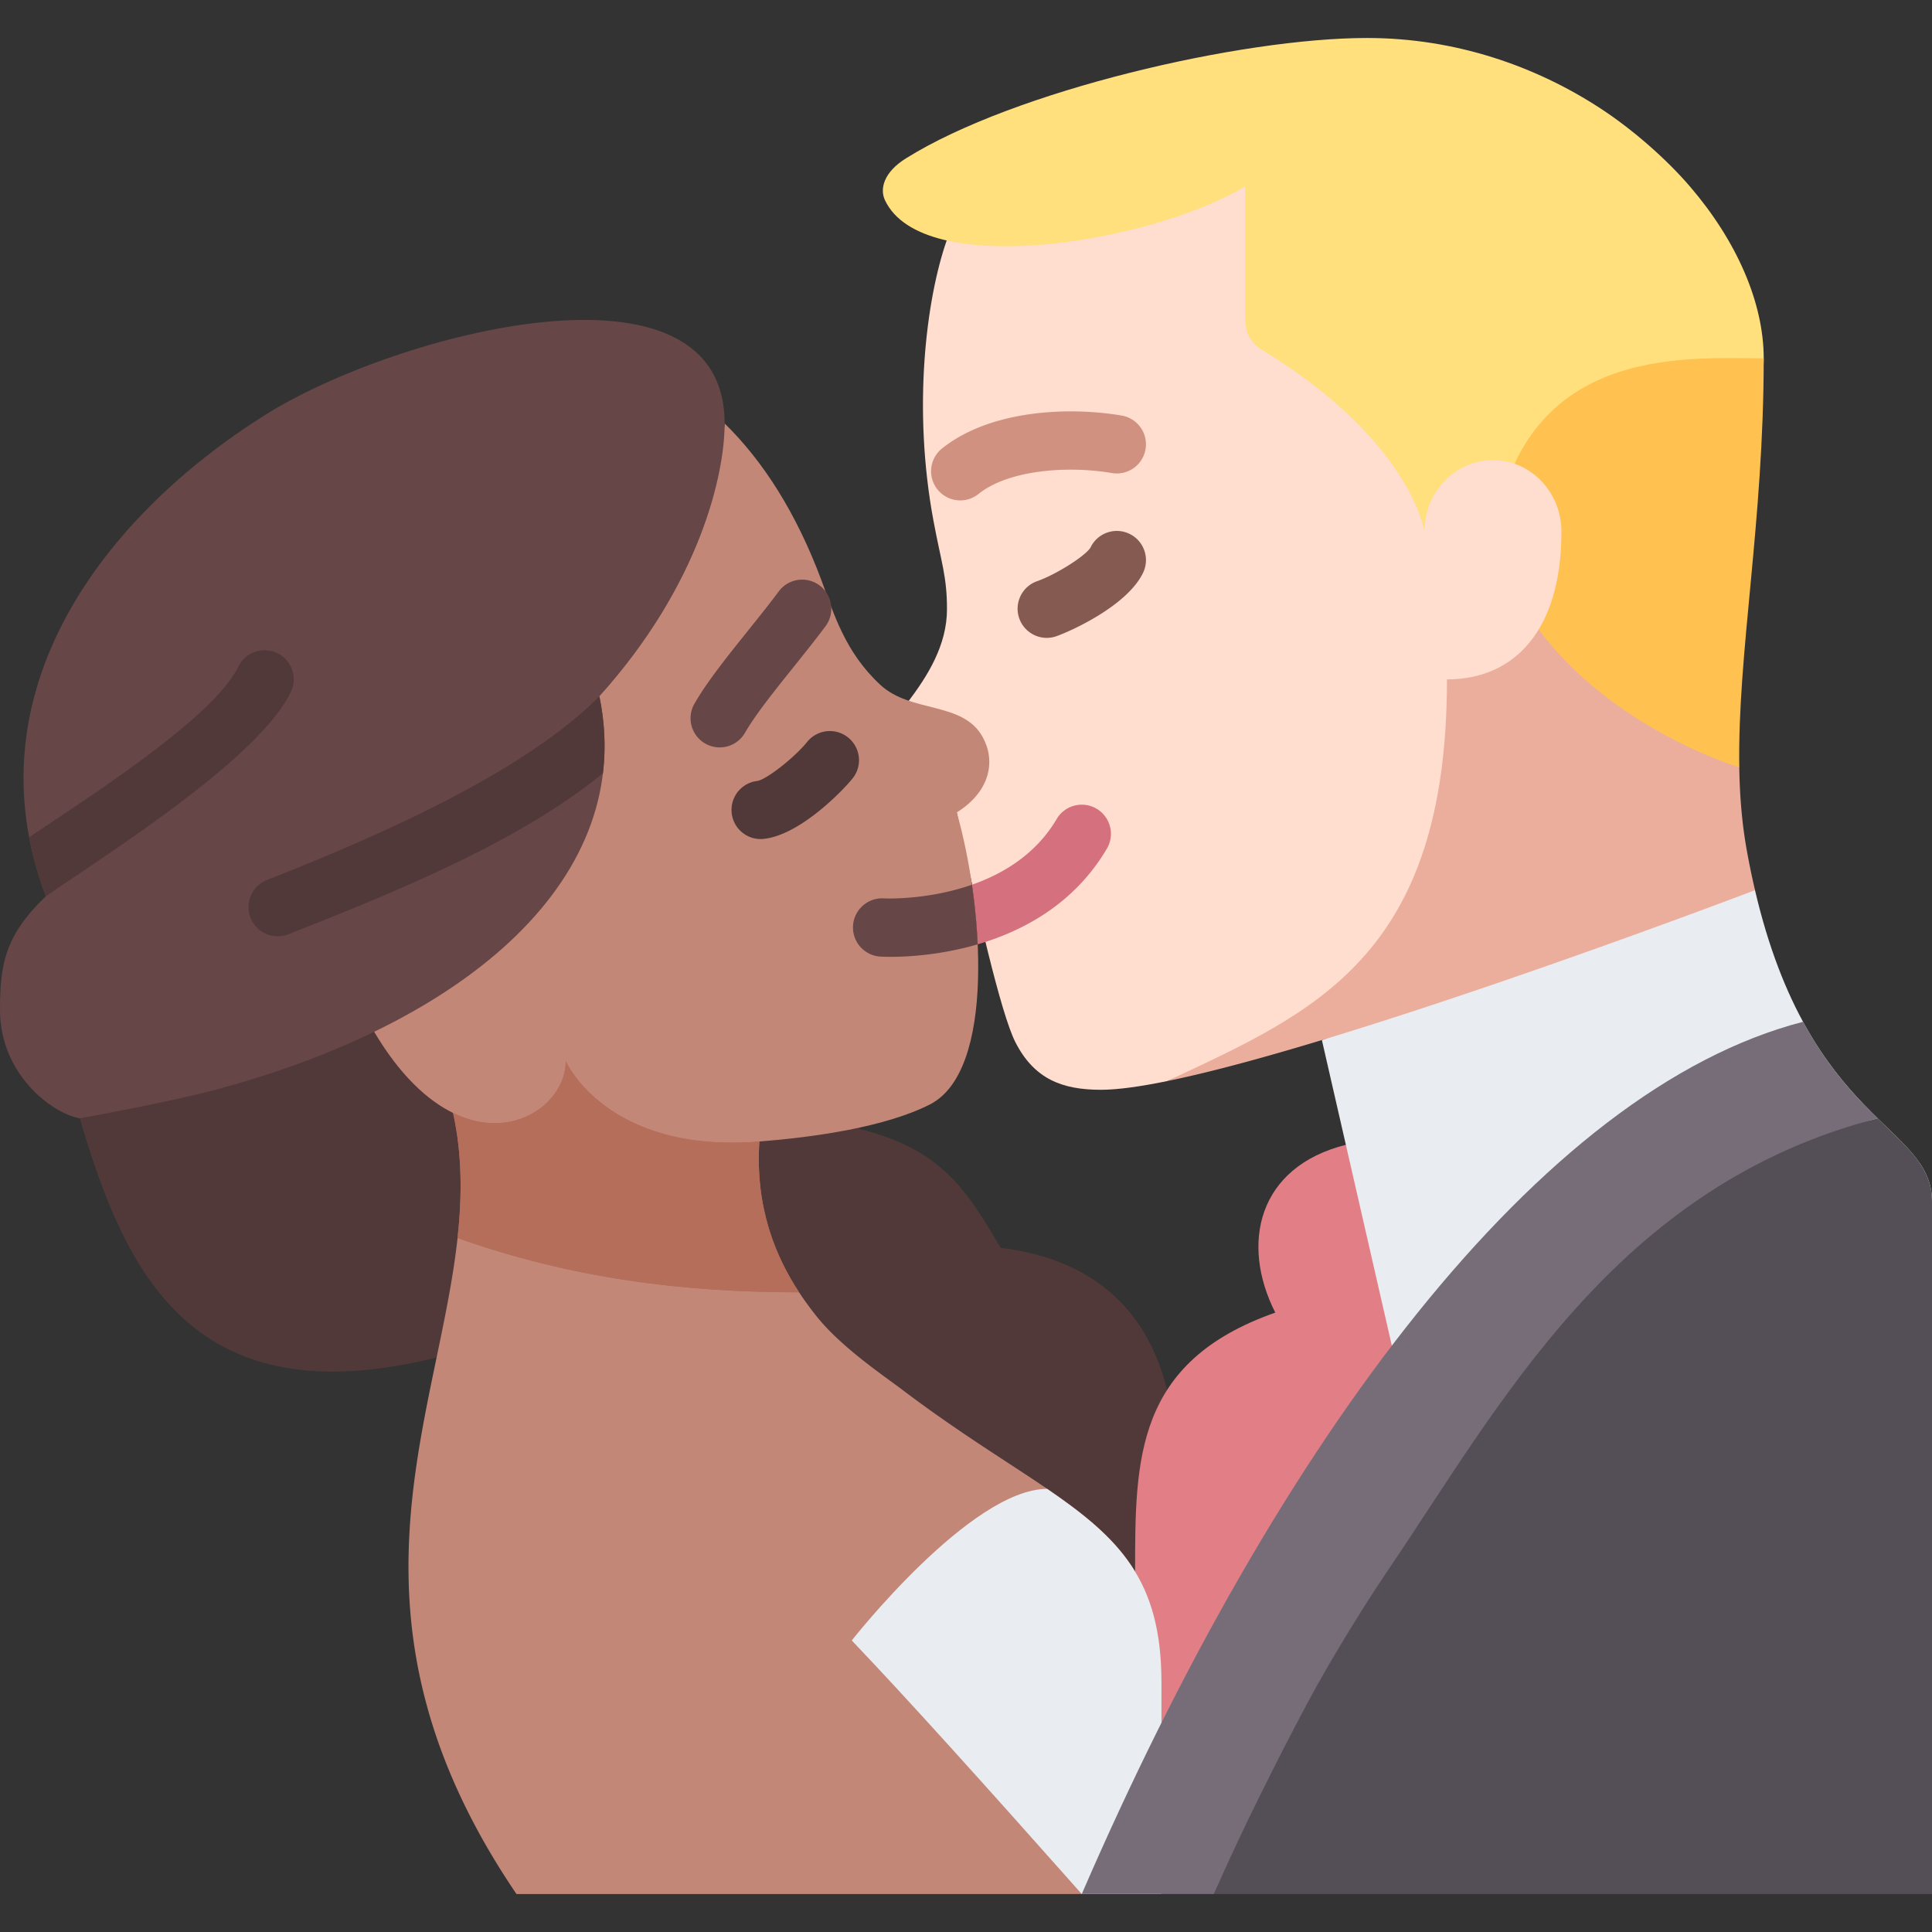 <svg viewBox="0 0 497 497" xmlns="http://www.w3.org/2000/svg"><rect x="0" y="0" width="497" height="497" fill="#333333" stroke="none"/><g><path d="M20.508 287.681c11.734 39.711 28.832 77.247 92.057 61.462 38.197-9.536 57.193-87.338 66.248-152.205zM221.333 290.459c20.927 5.354 27.167 15.429 36.087 30.549 25.2 3.015 38.16 17.48 42.797 36.579l-1.757 73.221s-147.6-63-129.24-126 52.113-14.349 52.113-14.349z" fill="#523939"></path><path d="M292.002 404.29c0-28.897-.006-53.956 36.059-66.626-8.996-17.734-4.503-37.473 18.157-43.166l67.441 92.749-128.88 75.6z" fill="#e27f86"></path><path d="m340.051 267.556 17.998 78.612s138.952-12.029 138.952-37.146c0-19.803-31.465-19.834-45.532-80.022-.755-3.229-111.418 38.556-111.418 38.556z" fill="#e9edf1"></path><path d="M356.06 129.219c-38.378 47.52-18.086 131.198-55.842 148.893 48.335-9.867 151.255-49.113 151.255-49.113a203.372 203.372 0 0 1-2.111-10.219c-1.248-6.921-1.823-14.027-1.943-21.389 0 0-52.981-115.692-91.359-68.172z" fill="#ebae9d"></path><path d="m372.228 174.768 37.832-65.835c-.135-14.248-35.703-89.16-58.383-89.16-44.937 0-102.895 27.014-108.15 42.102s-8.805 43.004-3.407 72.031c2.024 10.885 3.488 14.303 3.488 22.799 0 18.65-20.122 31.694-20.122 40.123 0 7.744 3.514 12.171 22.636 12.171 5.021 24.356 11.361 51.78 15.069 59.074 4.835 9.509 12.045 12.272 22.03 12.272 4.224 0 10.048-.813 16.997-2.231 37.756-17.697 72.01-31.987 72.01-103.346z" fill="#ffdecf"></path><path d="M453.707 92.177c0-14.36-6.984-30.244-18.973-44.203-5.994-6.979-14.567-14.547-22.937-20.029-16.74-10.964-37.441-18.173-60.121-18.173-32.355 0-90.706 13.517-118.612 30.958-5.859 3.662-6.74 7.944-5.415 10.761 9.78 20.783 68.883 10.76 92.633-3.517v32.434c0 3.778.283 7.113 4.36 9.593 38.377 23.335 41.796 46.755 41.796 46.755s87.269-2.321 87.269-44.579z" fill="#ffe07d"></path><path d="m384.056 139.568-.609 11.769 12.362 10.599c19.291 25.873 51.617 35.456 51.617 35.456h.001c-.483-29.43 6.28-62.956 6.28-105.214-20.433-.001-63.087-3.73-69.651 47.39z" fill="#ffc250"></path><path d="M372.228 174.768c17.504 0 29.445-12.794 29.445-38.012 0-10.154-7.887-18.385-17.617-18.385-9.729 0-17.617 8.231-17.617 18.385z" fill="#ffdecf"></path><path d="M232.209 357.586c-5.058-3.826-15.894-11.084-22.254-19.099a83.737 83.737 0 0 1-4.39-6.045s-59.986-23.434-87.86-13.958c-5.178 47.356-32.842 98.017 15.154 168.744h165.919v-54.511c.001-40.442-25.626-44.162-66.569-75.131z" fill="#c38778"></path><path d="M205.566 332.442c-5.929-9.024-11.337-21.596-10.22-38.778 0 0-34.723-30.682-49.804-30.682s-28.986 23.319-28.986 23.319c2.344 10.688 2.335 21.349 1.15 32.183 29.445 10.422 57.883 13.958 87.859 13.958h.001z" fill="#b46e5a"></path><path d="M116.555 286.3c15.631 7.638 28.986-2.776 28.986-13.318 0 0 10.397 23.806 49.738 20.676 13.924-1.102 32.306-3.646 43.898-9.522 16.993-8.614 13.776-51.226 6.944-75.138 8.866-5.559 9.971-13.502 6.637-19.458-5.141-9.183-18.412-6.045-26.306-13.373-9.112-8.46-11.945-18.324-15.116-26.824-6.559-17.584-15.114-30.792-24.925-40.41 0 12.947-49.232 31.775-61.712 53.916S89.638 254.286 96.25 265.42s13.665 17.636 20.305 20.88z" fill="#c38778"></path><path d="M154.184 179.123c26.015-28.896 32.228-57.244 32.228-70.191 0-45.613-84.697-23.206-118.073-2.279C26.514 132.877-8 178.132 11.781 230.571 1.204 240.674 0 248.212 0 259.788c0 16.562 13.371 26.641 20.508 27.893 0 0 22.156-3.942 34.877-7.338 65.511-17.49 108.388-54.969 98.799-101.22z" fill="#664646"></path><path d="M205.564 332.442h.001c-5.929-9.024-11.337-21.596-10.22-38.778l-.066-.006c-39.341 3.13-49.738-20.676-49.738-20.676 0 10.542-13.355 20.956-28.986 13.318 2.344 10.689 2.335 21.35 1.15 32.184 29.446 10.422 57.884 13.958 87.859 13.958z" fill="#b46e5a"></path><path d="M298.779 432.716c0-26.164-10.738-36.96-29.398-49.707-19.669.008-50.265 38.991-50.265 38.991 14.986 15.736 34.021 36.921 59.166 65.228h20.497v-54.512z" fill="#e9edf1"></path><path d="M463.827 262.853C396.118 280.343 328.9 370.27 278.282 487.227h34c6.701-15.482 103.023-182.057 170.733-199.547v-.001c-5.894-5.771-12.84-13.136-19.188-24.826z" fill="#766d78"></path><path d="M483.014 287.68v.001c-67.709 17.49-97.29 74.073-126.197 116.609-5.419 7.974-14.434 22.436-20.598 34.017-7.587 14.253-17.237 33.438-23.937 48.921H497V309.023c0-8.666-6.029-13.552-13.986-21.343z" fill="#544f56"></path><path d="M195.657 215.846a7.501 7.501 0 0 1-.798-14.957c2.378-.411 9.56-6.038 12.771-10.03a7.5 7.5 0 1 1 11.688 9.402c-2.432 3.023-13.438 14.521-22.845 15.54-.273.03-.546.045-.816.045z" fill="#523939"></path><path d="M185.135 192.269a7.5 7.5 0 0 1-6.492-11.244c3.286-5.705 8.36-12.033 13.732-18.733 2.72-3.393 5.532-6.899 7.972-10.18a7.5 7.5 0 0 1 12.035 8.953c-2.602 3.498-5.501 7.113-8.304 10.609-4.781 5.964-9.726 12.13-12.437 16.837a7.499 7.499 0 0 1-6.506 3.758z" fill="#664646"></path><path d="M64.444 236.094a7.503 7.503 0 0 0 6.983 4.762c.912 0 1.839-.167 2.739-.521 29.731-11.671 59.942-24.271 80.931-41.403.766-6.39.499-13.005-.913-19.811-17.548 17.642-49.589 33.155-85.5 47.251a7.5 7.5 0 0 0-4.24 9.722zM71.34 168.024a7.499 7.499 0 0 0-10.025 3.464c-6.262 12.875-37.13 32.723-53.823 43.882a90.426 90.426 0 0 0 4.289 15.201c17.088-11.706 54.752-35.518 63.023-52.523a7.499 7.499 0 0 0-3.464-10.024z" fill="#523939"></path><path d="M269.272 164.089a7.502 7.502 0 0 1-2.469-14.584c4.839-1.687 12.55-6.565 13.751-8.699 1.802-3.73 6.279-5.275 10.008-3.475 3.729 1.802 5.284 6.303 3.482 10.032-4.115 8.518-18.639 15.028-22.304 16.306a7.474 7.474 0 0 1-2.468.42z" fill="#855b51"></path><path d="M247.022 128.727a7.5 7.5 0 0 1-4.692-13.355c12.443-9.962 32.68-10.788 46.228-8.468a7.5 7.5 0 0 1-2.533 14.785c-10.946-1.874-26.354-.986-34.32 5.392a7.464 7.464 0 0 1-4.683 1.646z" fill="#d09180"></path><path d="M282.087 208.038a7.498 7.498 0 0 0-10.269 2.658c-5.311 9.021-13.716 14.071-21.796 16.896a155.11 155.11 0 0 1 1.478 15.332c11.715-3.425 24.884-10.418 33.245-24.619a7.5 7.5 0 0 0-2.658-10.267z" fill="#d5717f"></path><path d="M227.373 231.108c-4.119-.253-7.677 2.895-7.933 7.022a7.5 7.5 0 0 0 7.022 7.949c.227.015 1.156.065 2.638.065 4.194 0 12.81-.416 22.401-3.22a155.443 155.443 0 0 0-1.478-15.332c-11.516 4.027-22.369 3.53-22.65 3.516z" fill="#664646"></path></g></svg>